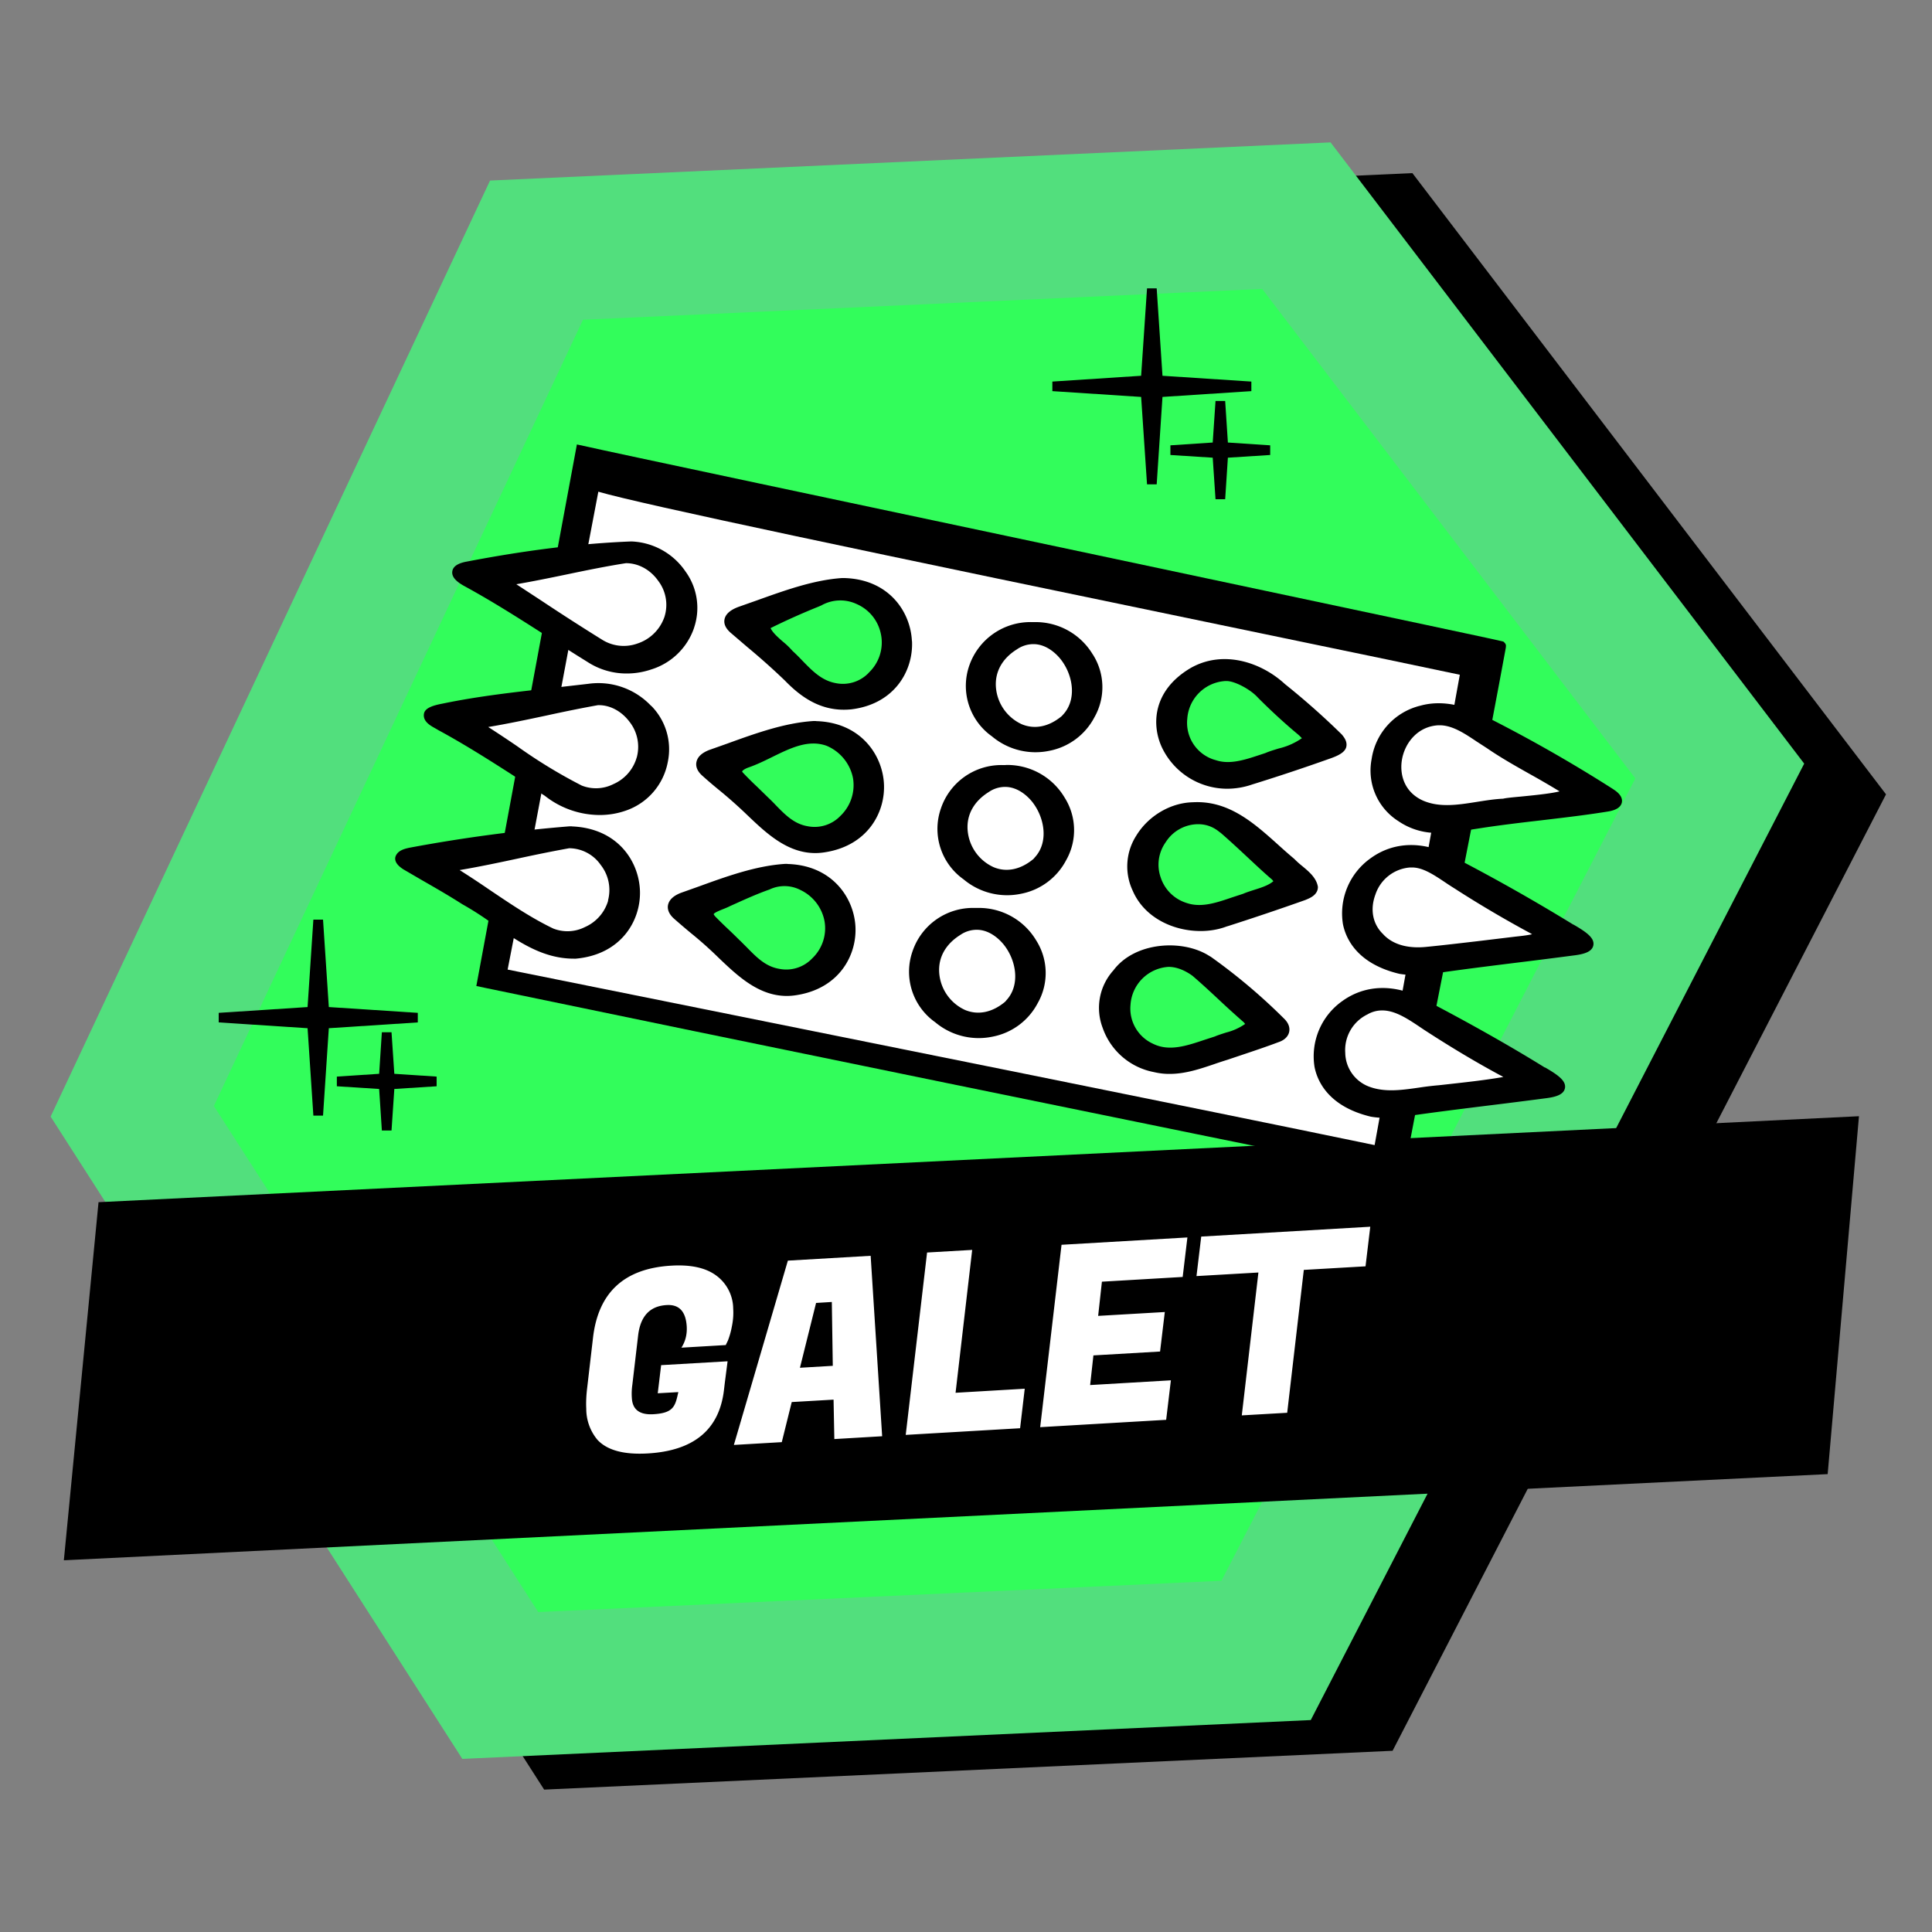 <svg xmlns="http://www.w3.org/2000/svg" data-name="Calque 2" viewBox="0 0 200 200"><rect x="0" y="0" width="200" height="200" fill="#808080" stroke="none"/><g data-name="Calque 1"><path d="M146.21 17.92L59.2 21.87l-45.48 96.9 42.61 66.49 87.83-4.02 51.08-99.01z"/><path fill="#32fd5b" d="M13.69 115.04L55.54 25.9l78.66-3.58 43.83 57.49-46.96 91.04-79.28 3.63z"/><path fill="#52df7d" d="M130.66 29.91l38.63 50.67-42.85 83.06-70.72 3.24-33.58-52.39L60.35 33.1zm7.08-15.17l-87.01 3.95-45.49 96.9 42.62 66.49 87.83-4.02 51.08-99.01z"/><path d="M189.2 152.6L6.61 161.52l3.59-37.07 182.24-8.9z"/><path fill="#fff" d="M67.03 150.46q-3.69.21-5.19-1.42a5 5 0 01-1.15-3.21q-.05-.96.09-2.12l.61-5.24q.82-7.03 8.11-7.45 3.02-.18 4.64 1.02a4.3 4.3 0 011.76 3.43q.06.9-.14 1.86a8 8 0 01-.4 1.43l-.23.48-4.59.27q.62-.97.55-2.19-.14-2.34-2.08-2.22-2.63.15-2.96 3.22l-.59 5.03q-.1.7-.05 1.38.1 1.79 2.22 1.67c2.12-.12 2.27-.84 2.59-2.29l-2.13.12.35-2.91 6.88-.4-.29 2.25-.09.76q-.74 6.12-7.9 6.53zm19.34-1.49l-.08-4.08-4.33.25-1.03 4.15-4.96.29 5.59-19.08 8.57-.5 1.19 18.68-4.93.29zm-1.89-14.09l-1.67 6.71 3.4-.2-.1-6.61zm21.12 12.97l-11.84.69 2.21-18.88 4.67-.27-1.72 14.79 7.16-.42zm15.11-.87l-13.03.76 2.21-18.88 13.03-.76-.49 4.09-8.36.49-.39 3.54 6.9-.4-.49 4.09-6.9.4-.34 3.07 8.36-.49-.49 4.09zm20.64-15.89l-6.38.37-1.72 14.79-4.7.27 1.72-14.79-6.41.37.49-4.09 17.5-1.02-.49 4.09zm-79.6-82.56l-11.78 52.38 93.78 18.8 9.69-51.57zM87.6 97.12a5.5 5.5 0 01-9.42 2.66l-6.1-5.77 8.04-3.07.34-.1a5.6 5.6 0 012.82-.19 5.5 5.5 0 013.5 2.34c.82 1.22 1.11 2.69.82 4.13m2.94-14.79a5.5 5.5 0 01-9.42 2.66l-6.1-5.77 8.03-3.07.35-.11a5.6 5.6 0 012.82-.19 5.5 5.5 0 014.32 6.46zm2.94-14.79a5.5 5.5 0 01-9.15 2.94l-.7-.65-5.68-5.37 8.29-3.16.09-.03a5.6 5.6 0 012.82-.19 5.5 5.5 0 013.5 2.34c.82 1.22 1.11 2.69.82 4.13zm29.74 41.38a5.6 5.6 0 01-3.64.53 5.5 5.5 0 01-3.5-2.34c-.82-1.22-1.11-2.69-.82-4.13a5.5 5.5 0 018.99-3.09l.37.32 6.15 5.81zm2.94-14.8a5.6 5.6 0 01-3.64.53 5.5 5.5 0 114.67-9.55l.36.31 6.16 5.82zm2.72-14.69a5.5 5.5 0 01-3.43.43 5.5 5.5 0 01-3.5-2.34c-.82-1.22-1.11-2.69-.82-4.13a5.5 5.5 0 018.99-3.09l.1.09.25.23 6.17 5.83z"/><path d="M155.77 66.56l-.1-.12-.14-.05c-.17-.06-7.2-1.56-41.79-8.89-24.28-5.14-51.78-10.97-52.86-11.24l-1.16-.25-10.41 56.06.94.2c24.1 5.02 72.04 14.83 94.46 19.38l.56.11.11-.56c1.28-6.76 2.82-14.56 4.45-22.81 2.14-10.85 4.35-22.07 6-31.06.09-.45.11-.58-.06-.78zM65.61 103l-13.06-2.63c1.55-7.86 3.43-17.88 5.25-27.58 1.5-8.02 2.93-15.62 4.14-21.89 4.45 1.3 27.36 6.12 68.59 14.66 9.89 2.05 17.85 3.7 20.59 4.29l-8.82 48.69c-18.76-3.89-52.21-10.61-76.69-15.54"/><path fill="#fff" d="M106.97 76.53q-.54 0-1.08-.11a5.5 5.5 0 115.65-8.44c.82 1.22 1.11 2.69.82 4.13a5.5 5.5 0 01-5.39 4.43zm-2.94 14.8q-.54 0-1.08-.11a5.5 5.5 0 01-3.5-2.34c-.82-1.22-1.11-2.69-.82-4.13a5.5 5.5 0 115.4 6.57zm-2.94 14.79q-.54 0-1.08-.11c-1.44-.29-2.68-1.12-3.5-2.34s-1.11-2.69-.82-4.13a5.51 5.51 0 0110.79 2.14 5.5 5.5 0 01-5.39 4.43zM64.72 68.14a5.7 5.7 0 01-3.42-1.2l-11.99-7.37 13.83-2.21a6 6 0 012.64-.13 5.5 5.5 0 013.5 2.34c.82 1.22 1.11 2.69.82 4.13a5.5 5.5 0 01-5.39 4.43zM61.8 82.85a5.7 5.7 0 01-2.98-.88l-.2-.09-12.25-7.5 13.43-2.14.05-.02a5.4 5.4 0 013.01-.26 5.5 5.5 0 013.5 2.34c.82 1.22 1.11 2.69.82 4.13a5.5 5.5 0 01-5.39 4.43zm-2.94 14.79a5.7 5.7 0 01-2.98-.88l-.2-.09-12.25-7.5 13.43-2.15.05-.02a5.4 5.4 0 013.01-.26 5.5 5.5 0 01-1.07 10.89zm90.38-12.71q-.53 0-1.06-.1a5.5 5.5 0 114.26-9.87l.05.04.14.06 12.19 7.48-14.11 2.25h-.15c-.49.11-.9.15-1.32.15zm-2.94 14.71q-.53 0-1.05-.1a5.5 5.5 0 01-3.5-2.34c-.82-1.22-1.11-2.69-.82-4.13a5.5 5.5 0 018.95-3.13l12.01 7.38-14.09 2.25-.3.02q-.13 0-.25-.02h-.14q-.4.06-.79.06zm-2.93 14.79q-.53 0-1.05-.1a5.5 5.5 0 114.63-9.59l12.01 7.38-14.09 2.25q-.15.03-.3.02l-.25-.02h-.14q-.4.06-.79.06z"/><path d="M113.13 67.76a6.9 6.9 0 00-6.08-3.36h-.21a6.7 6.7 0 00-6.49 4.47 6.4 6.4 0 002.34 7.36 7 7 0 005.95 1.49 6.7 6.7 0 004.65-3.46 6.3 6.3 0 00-.16-6.51zm-3.11 6.25l-.11.12c-1.32 1.1-2.78 1.4-4.12.85a4.6 4.6 0 01-2.69-3.81c-.13-1.6.64-3 2.17-3.95a3 3 0 011.71-.54c1.39 0 2.4 1.06 2.75 1.48 1.34 1.62 1.81 4.25.29 5.85m-5.91 5.19h-.28a6.6 6.6 0 00-6.42 4.47 6.4 6.4 0 002.34 7.36 7 7 0 005.96 1.49 6.7 6.7 0 004.65-3.46 6.3 6.3 0 00-.16-6.51 6.9 6.9 0 00-6.08-3.36zm2.98 9.6l-.11.12c-1.32 1.1-2.78 1.41-4.12.85a4.6 4.6 0 01-2.69-3.81c-.13-1.6.64-3 2.17-3.96a3 3 0 011.71-.54c1.39 0 2.4 1.06 2.75 1.48 1.33 1.62 1.81 4.25.29 5.85zm-5.92 5.19h-.28a6.6 6.6 0 00-6.42 4.47 6.4 6.4 0 002.34 7.36 7 7 0 005.96 1.49 6.7 6.7 0 004.65-3.46 6.3 6.3 0 00-.16-6.51 6.9 6.9 0 00-6.08-3.35zm2.98 9.6l-.11.12c-1.32 1.1-2.78 1.4-4.12.85a4.6 4.6 0 01-2.69-3.81c-.13-1.6.64-3 2.17-3.96a3 3 0 011.71-.54c1.39 0 2.4 1.06 2.75 1.48 1.34 1.62 1.81 4.25.29 5.85zM48.16 60.72c3.02 1.65 5.96 3.54 8.8 5.36q1.93 1.25 3.85 2.44a7.4 7.4 0 004.08 1.2q1.3 0 2.56-.43a6.8 6.8 0 004.37-4.21l.06-.19a6.4 6.4 0 00-.91-5.72 7.1 7.1 0 00-5.61-3.12c-5.19.2-10.82.89-17.22 2.12-.33.08-1.23.28-1.32.99-.09.69.67 1.2 1.34 1.56m5.29-.24c1.69-.29 3.46-.65 5.19-1.01 2.1-.44 4.27-.88 6.16-1.17 1.29 0 2.52.67 3.34 1.83a4.1 4.1 0 01.63 3.77l-.07.18a4.4 4.4 0 01-2.72 2.54 4.2 4.2 0 01-3.62-.38 241 241 0 01-6.39-4.11zm13.96 12.6a7.5 7.5 0 00-6.52-2.29l-3.84.44c-3.72.41-7.56.84-11.25 1.61-1.17.22-1.71.49-1.88.92l-.03.11c-.14.79.63 1.23 1.14 1.51l.36.21c3.12 1.69 6.2 3.69 9.19 5.62l1.82 1.17a9.2 9.2 0 005.68 1.99q1.38 0 2.66-.44a6.6 6.6 0 004.39-5.05 6.4 6.4 0 00-1.72-5.82zm-1.5 5.34l-.06.19a4.3 4.3 0 01-2.35 2.56 4 4 0 01-3.28.15 53 53 0 01-6.65-4.05q-1.52-1.04-3.03-2.01c1.98-.33 4.06-.77 6.08-1.2q2.83-.62 5.27-1.06c1.22-.04 2.43.6 3.27 1.71a4.2 4.2 0 01.76 3.69zm-6.69 7.12h-.26a160 160 0 00-16.59 2.22c-.5.11-1.18.27-1.42.89l-.03.11c-.1.61.56 1.05.83 1.23l1.99 1.16c1.38.79 2.8 1.61 4.11 2.45a31 31 0 013.19 2.06c2.51 1.76 5.11 3.58 8.35 3.58h.22c4.67-.42 6.71-3.9 6.64-6.96-.08-3.11-2.31-6.54-7.04-6.73zm3.74 7.68l-.06.19a4.3 4.3 0 01-2.35 2.56 4 4 0 01-3.28.15c-2.29-1.1-4.4-2.53-6.64-4.04q-1.53-1.05-3.05-2.01c1.97-.33 4.05-.77 6.06-1.2q2.85-.62 5.28-1.06a4 4 0 013.26 1.72 4.2 4.2 0 01.76 3.69zm104.03-11.53a150 150 0 00-13.8-7.82c-1.5-.73-3.79-1.47-6.15-.82a6.7 6.7 0 00-5.05 5.53 6.2 6.2 0 002.78 6.43l.18.12a7 7 0 004.02 1.09c1.19 0 2.4-.19 3.59-.38l1.23-.19c1.64-.24 3.39-.46 5.67-.72l.92-.11c2.02-.24 4.1-.49 6.12-.82q1.23-.21 1.39-.92c.15-.71-.63-1.21-.89-1.38zm-5.54.23c-.95.25-3.02.44-4.01.54-.99.09-1.55.15-1.84.22-.9.04-1.82.19-2.71.33-2.01.32-3.9.61-5.62-.15-2.01-.93-2.41-2.85-2.12-4.33.32-1.64 1.61-3.34 3.76-3.45h.19c1.3.03 2.55.87 3.76 1.68l1.08.7c1.44.99 2.99 1.86 4.48 2.7q1.53.85 3.04 1.77zm1.41 13.79a195 195 0 00-12.2-6.9l-.17-.09c-3.03-1.7-6.17-1.65-8.61.13a7 7 0 00-2.86 6.81c.29 1.47 1.44 4.1 5.84 5.15q.78.13 1.53.12 1.03-.01 1.92-.13c2.78-.41 5.68-.77 8.5-1.12q3.03-.37 6-.76c1.02-.12 1.98-.33 2.13-1.05.15-.74-.65-1.35-2.06-2.16zm-19.64 1.03c-1.11-1.03-1.42-2.57-.84-4.13a4.1 4.1 0 013.6-2.81h.19c1.12 0 2.23.74 3.4 1.52q.5.34 1 .65c2.54 1.64 5.19 3.2 7.86 4.64l.17.1c-.48.12-1.28.2-1.73.25l-3.9.47c-1.82.21-3.66.43-5.41.6-1.31.12-3.12 0-4.35-1.29zm16.7 13.77c-3.48-2.16-7.7-4.55-12.2-6.9l-.17-.09c-3.03-1.7-6.17-1.65-8.61.12a7 7 0 00-2.86 6.81c.29 1.47 1.44 4.1 5.84 5.15q.78.13 1.53.12 1.03-.01 1.92-.13c2.78-.41 5.69-.77 8.5-1.12q3.03-.37 6-.76c1.02-.12 1.98-.33 2.13-1.05.15-.74-.65-1.35-2.06-2.16zm-4.31.98c-1.71.3-3.57.51-5.37.71l-1.26.14q-1.05.09-2.09.25c-1.81.26-3.53.5-5.13-.09a3.8 3.8 0 01-2.5-3.52 4.1 4.1 0 012.3-3.97 3 3 0 011.53-.41c1.38 0 2.72.92 4.13 1.87l.24.16c2.74 1.78 5.3 3.31 7.82 4.67l.12.06.23.13zM84.46 74.64h-.25c-3 .19-6.04 1.29-8.99 2.36l-1.81.64q-1.17.46-1.32 1.27c-.06.32-.01.82.58 1.36q.84.76 1.8 1.54a48 48 0 012.85 2.53c1.96 1.87 4.15 3.97 7.08 3.97q.5 0 1.04-.09c4.45-.71 6.26-4.22 6.06-7.18-.2-2.99-2.48-6.27-7.03-6.39zm-4.92 7.94l-1.16-1.13q-.76-.71-1.45-1.44c-.09-.09-.1-.15-.11-.15.02-.06.21-.25.66-.41.81-.28 1.62-.67 2.41-1.06 1.95-.96 3.79-1.86 5.67-1.19a4.6 4.6 0 012.71 3.2l.04.2a4.4 4.4 0 01-1.3 3.85 3.7 3.7 0 01-3.41 1.08c-1.4-.24-2.33-1.19-3.32-2.21q-.36-.38-.72-.72zm1.98 6.85h-.25c-3 .19-6.05 1.29-8.99 2.36l-1.8.64q-1.17.46-1.33 1.27c-.06.32 0 .82.58 1.36q.86.76 1.8 1.54a40 40 0 012.84 2.53c1.96 1.87 4.15 3.97 7.08 3.97q.5 0 1.04-.09c4.45-.71 6.26-4.22 6.06-7.18-.2-2.99-2.48-6.27-7.03-6.39zm-4.92 7.94q-.56-.56-1.16-1.13-.77-.72-1.43-1.4-.15-.21-.13-.21c.07-.16.68-.4.98-.52q.44-.17.73-.32l.6-.27c1.11-.5 2.25-1.01 3.47-1.44a3.6 3.6 0 013.22.06 4.5 4.5 0 012.44 3.05l.04.2a4.3 4.3 0 01-1.28 3.82 3.7 3.7 0 01-3.43 1.08c-1.4-.24-2.33-1.19-3.32-2.2l-.72-.72zm17.8-31.02c-.15-3.05-2.4-6.38-6.99-6.51h-.26c-2.93.2-5.92 1.28-8.82 2.32l-1.87.66q-1.3.48-1.46 1.3-.13.7.62 1.37l1.74 1.49a72 72 0 013.87 3.45c1.4 1.44 3.34 3.04 6.12 3.04q.39 0 .79-.04c4.52-.56 6.42-4.06 6.27-7.07zm-4.46 3.29a3.7 3.7 0 01-3.41 1.08c-1.46-.26-2.44-1.27-3.48-2.34q-.53-.56-1.02-1.01a8 8 0 00-1-.96c-.5-.44-1.02-.89-1.26-1.38l.02-.02a71 71 0 014.94-2.21l.3-.13a4 4 0 013.67-.13 4.3 4.3 0 012.48 3.05l.04.2a4.3 4.3 0 01-1.28 3.84zm37.1 12.01a8 8 0 002.64-.46l.2-.06a207 207 0 007.65-2.55c.93-.32 1.84-.7 1.86-1.44.03-.45-.26-.84-.5-1.12a78 78 0 00-5.88-5.21c-2.4-2.22-6.35-3.59-9.75-1.66-3.94 2.32-4.07 5.88-2.98 8.22a7.5 7.5 0 006.76 4.28m-4.13-7.29a4.2 4.2 0 013.94-3.86h.13c.83 0 2.46.85 3.23 1.71l.14.14c1.3 1.3 2.68 2.56 3.89 3.57.34.28.47.44.53.5a7 7 0 01-2.39 1.06c-.49.15-.99.3-1.4.48l-.61.2c-1.51.5-3.07 1.01-4.48.54a4 4 0 01-2.98-4.33zm13.52 17.54v-.08c-.14-.94-.94-1.6-1.64-2.18a9 9 0 01-.81-.73q-.81-.68-1.62-1.42c-2.55-2.29-5.17-4.65-8.88-4.44-2.3.05-4.6 1.4-5.85 3.45a5.9 5.9 0 00-.37 5.71c1.2 2.79 4.2 4.17 7.02 4.17q1.44 0 2.7-.47l.2-.06a267 267 0 007.94-2.68l.12-.05c.4-.17 1.08-.46 1.18-1.15v-.08zm-4.61-.68c-.48.42-1.23.66-1.96.89-.43.14-.85.27-1.16.41l-1.19.39c-1.64.56-3.19 1.08-4.69.56a4.1 4.1 0 01-2.66-2.62 4 4 0 01.51-3.66 4 4 0 013.36-1.87q1.23 0 2.2.8l.14.1c.89.77 1.84 1.65 2.76 2.51.88.82 1.75 1.64 2.55 2.32zm-6.51 7.81l-.15-.09c-2.75-1.74-7.68-1.45-9.89 1.5a5.8 5.8 0 00-1.12 5.97 7 7 0 005.29 4.57q.84.2 1.65.19c1.62 0 3.15-.52 4.63-1.02q.66-.23 1.34-.44l1.31-.44c1.34-.45 2.72-.91 3.99-1.39.8-.27 1.03-.77 1.09-1.04.11-.47-.08-.97-.53-1.4a60 60 0 00-7.6-6.41zm3.57 6.98a6 6 0 01-1.96.88c-.43.14-.85.27-1.17.41l-1.02.33c-1.91.64-3.71 1.25-5.39.41a4 4 0 01-2.31-4.02 4.2 4.2 0 013.94-3.93c.98 0 1.84.49 2.33.82l.14.1c.89.76 1.84 1.64 2.76 2.5a93 93 0 002.56 2.32l.13.16zm.66-66.51l-9.2-.6-.6-9.05h-1l-.61 9.05-9.19.6v.99l9.19.6.61 9.05h1l.6-9.05 9.2-.6z"/><path d="M127.11 45.81l-.28-4.3h-1l-.29 4.3-4.38.29v1l4.38.28.29 4.3h1l.28-4.3 4.38-.28v-1zm-83.86 59.04l-9.21-.6-.6-9.05h-1l-.6 9.05-9.2.6v.99l9.2.6.6 9.05h1l.6-9.05 9.21-.6z"/><path d="M40.53 106.86h-1l-.28 4.3-4.38.29v1l4.38.28.28 4.3h1l.29-4.3 4.38-.28v-1l-4.38-.29z"/><path fill="none" d="M0 0h200v200H0z"/></g></svg>